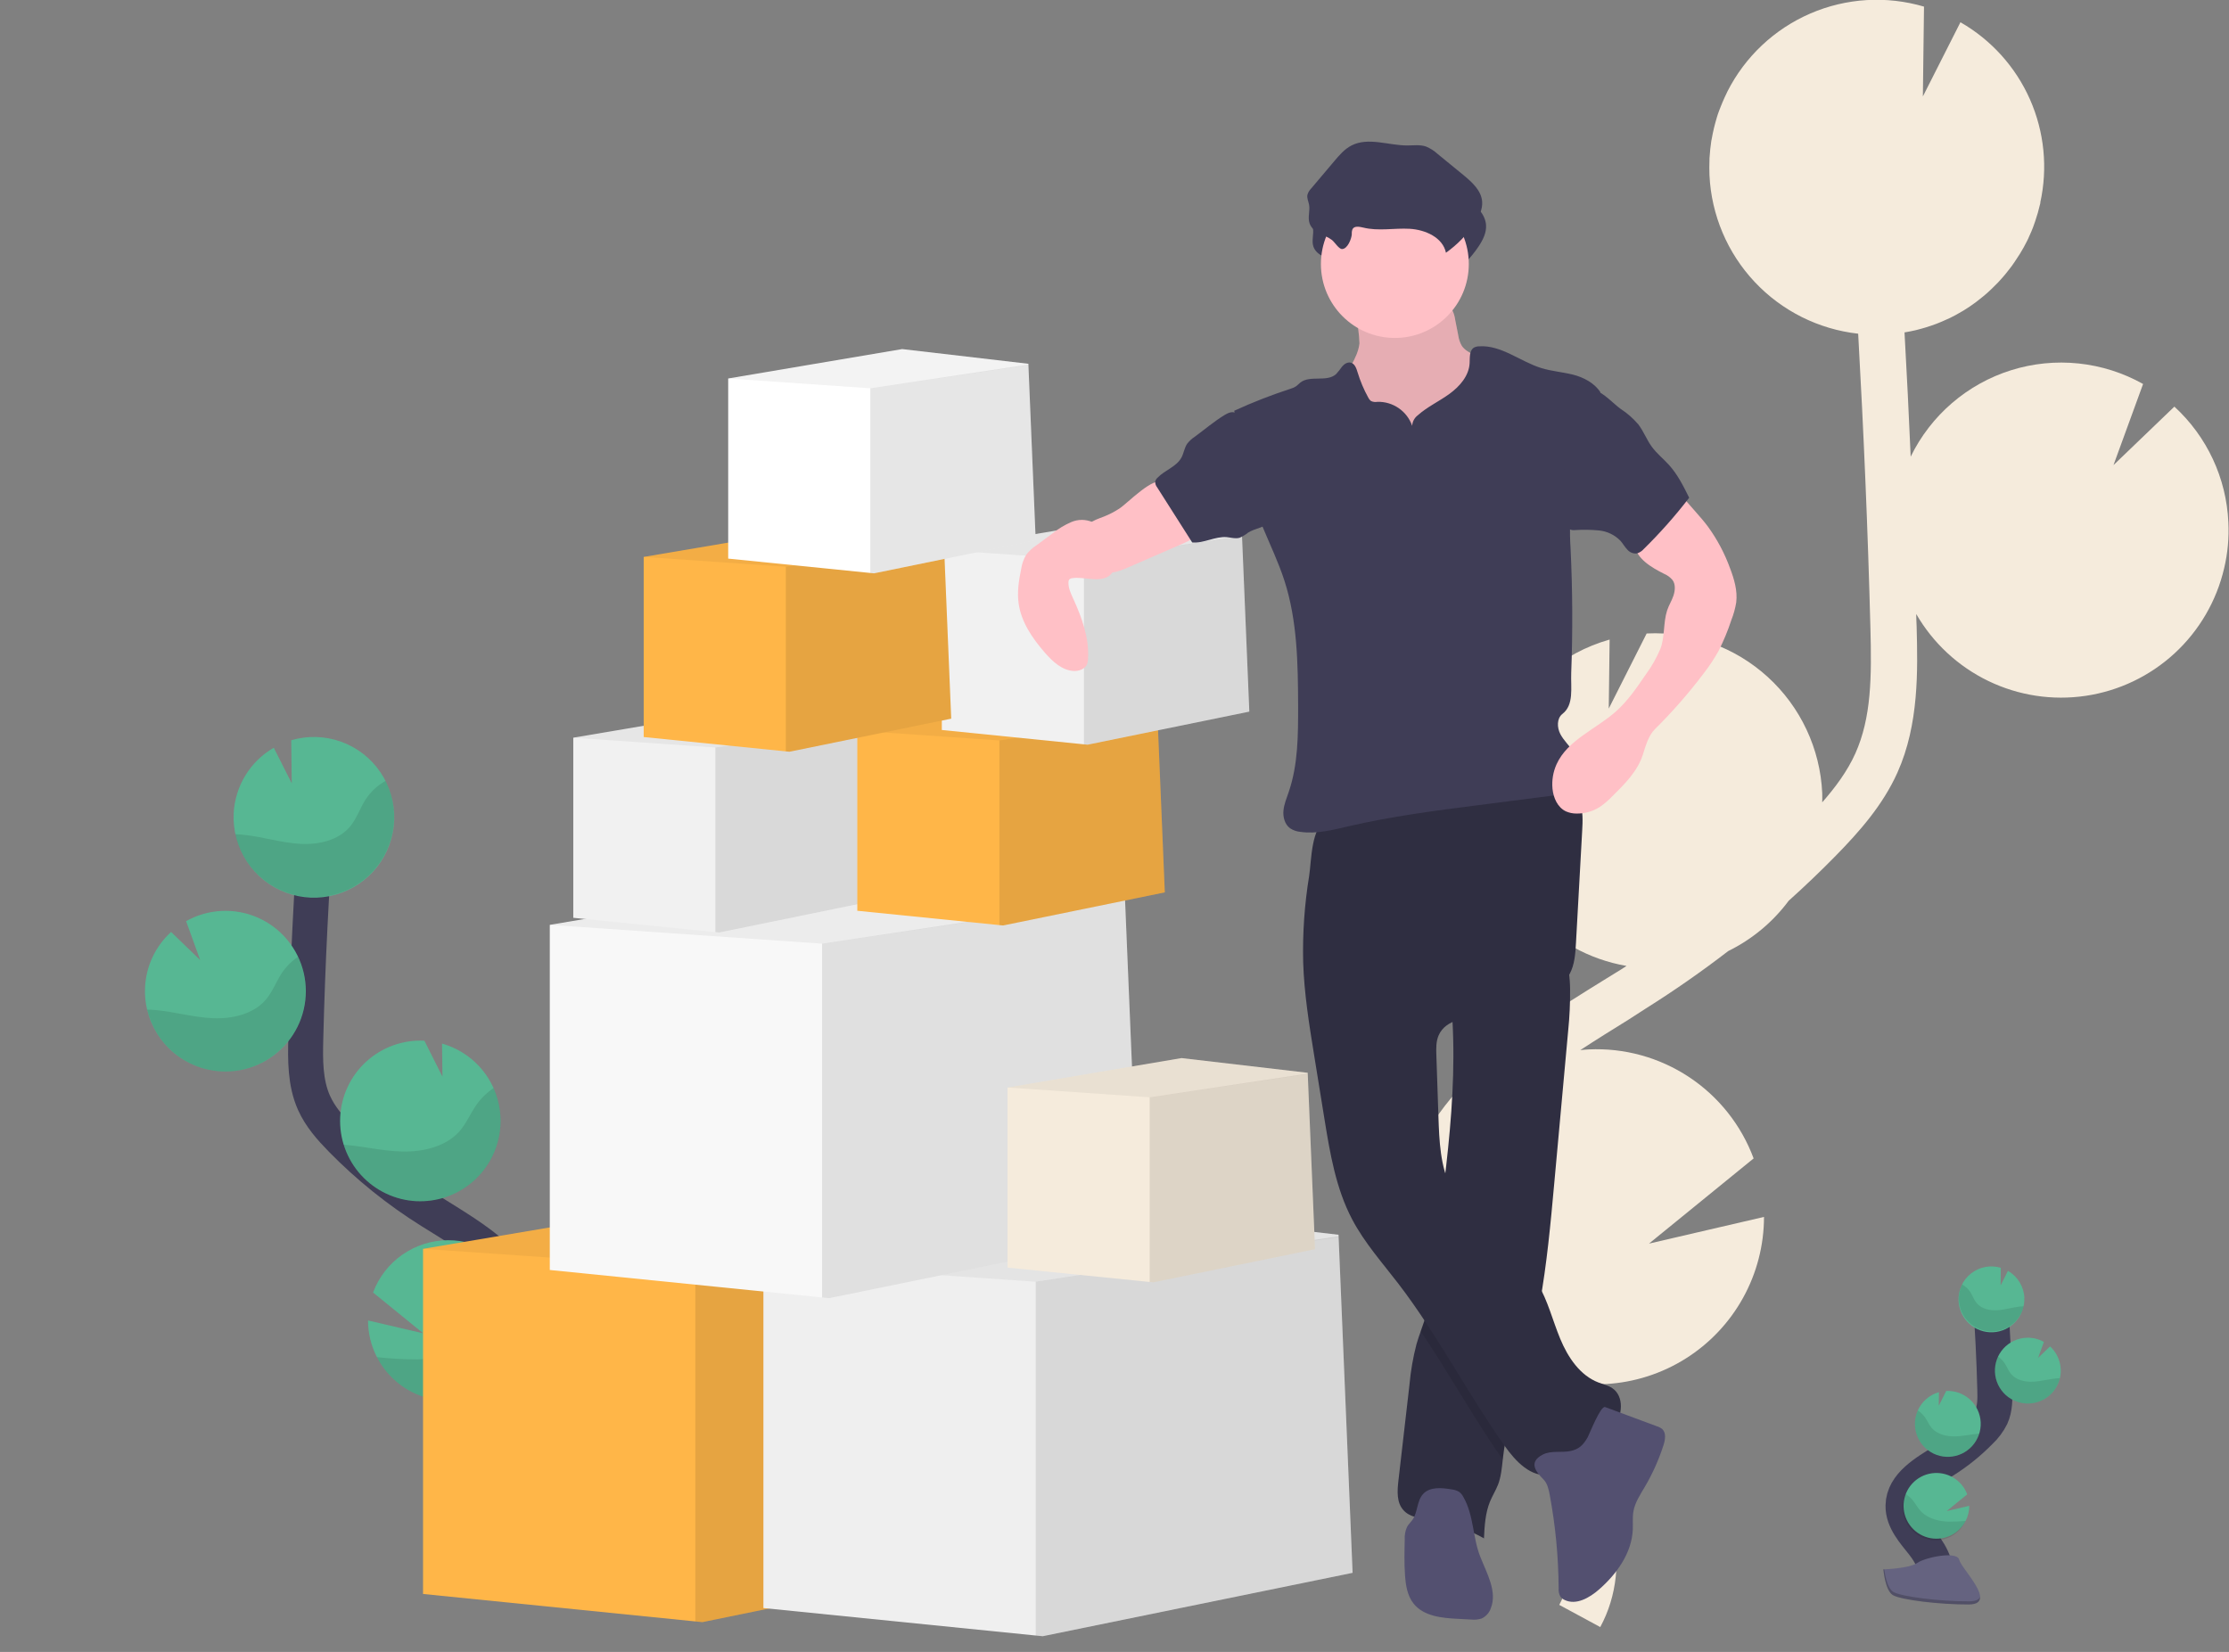<svg width="255" height="189" viewBox="0 0 255 189" fill="none" xmlns="http://www.w3.org/2000/svg">
<rect x="0" y="0" width="255" height="189" fill="#808080" stroke="none"/>
<g clip-path="url(#clip0)">
<path d="M183.5 112.121L185.506 110.883C185.697 110.762 185.885 110.633 186.078 110.513C181.776 109.772 177.855 107.585 174.965 104.312C172.075 101.04 170.389 96.878 170.186 92.516C170.039 89.517 170.606 86.525 171.84 83.787C172.99 81.225 174.687 78.947 176.813 77.113C178.938 75.279 181.44 73.934 184.142 73.172L184.043 81.069L188.38 72.474C188.398 72.471 188.416 72.471 188.434 72.474C190.947 72.356 193.458 72.735 195.825 73.589C198.192 74.442 200.368 75.754 202.228 77.448C204.088 79.143 205.596 81.187 206.666 83.465C207.736 85.742 208.347 88.208 208.464 90.722C208.48 91.087 208.464 91.447 208.464 91.796C209.973 90.075 211.343 88.23 212.251 86.207C214.087 82.111 214.13 77.472 213.977 71.834C213.687 60.66 213.207 49.404 212.578 38.179C208.05 37.676 203.849 35.574 200.731 32.251C197.613 28.929 195.782 24.603 195.566 20.051C195.539 19.463 195.547 18.885 195.566 18.31C195.566 18.168 195.566 18.023 195.587 17.881C195.625 17.325 195.676 16.774 195.762 16.231C195.762 16.14 195.794 16.054 195.81 15.963C195.889 15.503 195.983 15.048 196.092 14.598C196.135 14.432 196.176 14.263 196.221 14.096C196.356 13.607 196.49 13.126 196.675 12.651C196.731 12.492 196.799 12.339 196.858 12.184C196.995 11.835 197.142 11.491 197.298 11.149C197.381 10.97 197.462 10.792 197.551 10.612C197.572 10.567 197.591 10.521 197.615 10.475C199.637 6.481 202.994 3.321 207.104 1.546C211.213 -0.23 215.814 -0.508 220.108 0.757L219.979 11.034L224.276 2.546C227.8 4.564 230.587 7.656 232.23 11.371C233.873 15.085 234.285 19.228 233.406 23.194H233.428C233.398 23.331 233.355 23.462 233.323 23.596C233.264 23.849 233.2 24.099 233.13 24.349C233.038 24.668 232.936 24.982 232.832 25.297C232.751 25.53 232.673 25.769 232.585 26C232.456 26.339 232.316 26.669 232.16 27C232.074 27.193 231.997 27.389 231.892 27.58C231.646 28.074 231.378 28.558 231.086 29.03C230.987 29.194 230.874 29.35 230.769 29.514C230.565 29.831 230.358 30.145 230.136 30.451C229.999 30.639 229.851 30.819 229.706 31.004C229.496 31.273 229.282 31.542 229.059 31.786C228.9 31.966 228.739 32.143 228.573 32.323C228.339 32.57 228.097 32.809 227.848 33.046C227.684 33.204 227.517 33.363 227.345 33.513C227.063 33.763 226.768 34.002 226.47 34.236C226.32 34.354 226.174 34.477 226.019 34.59C225.566 34.927 225.098 35.243 224.614 35.538C224.523 35.592 224.426 35.638 224.346 35.691C223.943 35.931 223.54 36.154 223.108 36.363C222.928 36.452 222.74 36.529 222.555 36.613C222.208 36.769 221.859 36.919 221.502 37.056C221.295 37.134 221.083 37.206 220.871 37.279C220.519 37.4 220.162 37.51 219.797 37.609C219.582 37.668 219.37 37.727 219.152 37.779C218.76 37.873 218.36 37.95 217.957 38.017C217.93 38.017 217.906 38.017 217.879 38.034C218.144 42.768 218.38 47.505 218.585 52.245C219.728 49.9 221.337 47.813 223.315 46.112C225.292 44.411 227.596 43.132 230.086 42.353C232.575 41.575 235.197 41.313 237.791 41.585C240.386 41.856 242.897 42.655 245.171 43.932L241.785 53.212L248.751 46.521C252.48 49.94 254.701 54.698 254.927 59.753C255.016 61.526 254.852 63.303 254.441 65.031C253.566 68.769 251.588 72.158 248.764 74.758C245.939 77.358 242.399 79.049 238.602 79.611C234.805 80.174 230.926 79.582 227.47 77.913C224.013 76.243 221.138 73.573 219.217 70.249C219.217 70.73 219.251 71.214 219.265 71.695C219.391 76.669 219.55 82.858 217.071 88.385C215.393 92.132 212.688 95.175 210.016 97.902C208.279 99.677 206.477 101.394 204.629 103.056C202.813 105.496 200.441 107.468 197.712 108.81C194.677 111.148 191.535 113.338 188.286 115.38L186.312 116.653C184.489 117.783 182.62 118.944 180.785 120.144C181.108 120.112 181.427 120.077 181.755 120.064C185.815 119.874 189.83 120.979 193.221 123.221C196.611 125.463 199.201 128.724 200.617 132.535L188.646 142.282L201.804 139.228C201.801 142.469 200.976 145.655 199.407 148.49C197.838 151.325 195.577 153.716 192.833 155.44C190.09 157.164 186.955 158.164 183.72 158.347C180.486 158.529 177.258 157.889 174.338 156.486C174.633 156.857 174.931 157.225 175.227 157.593C175.815 158.326 176.4 159.054 176.972 159.776C184.76 169.642 186.93 179.011 183.071 186.153L178.382 183.617C182.142 176.666 176.502 167.77 172.788 163.08C172.227 162.371 171.652 161.657 171.072 160.931C166.096 154.754 160.457 147.738 160.599 139.14C160.8 126.193 173.392 118.385 183.5 112.121Z" fill="#F5EBDC"/>
<path d="M221.142 181.256C221.948 179.776 221.035 177.963 219.993 176.642C218.951 175.32 217.681 173.956 217.707 172.266C217.745 169.849 220.31 168.423 222.361 167.141C223.881 166.19 225.282 165.062 226.537 163.781C227.064 163.288 227.499 162.707 227.823 162.062C228.245 161.117 228.234 160.042 228.207 159.006C228.118 155.557 227.948 152.111 227.697 148.67" stroke="#3F3D56" stroke-width="4" stroke-miterlimit="10"/>
<path d="M231.594 148.487C231.564 147.856 231.376 147.243 231.048 146.703C230.719 146.163 230.261 145.715 229.714 145.398L228.871 147.069L228.895 145.049C228.318 144.876 227.708 144.844 227.117 144.956C226.525 145.068 225.969 145.321 225.496 145.693C225.022 146.064 224.644 146.544 224.395 147.092C224.145 147.64 224.031 148.24 224.061 148.842C224.108 149.839 224.549 150.777 225.288 151.449C225.653 151.781 226.081 152.039 226.546 152.206C227.011 152.374 227.504 152.448 227.998 152.425C228.492 152.401 228.976 152.281 229.423 152.071C229.871 151.86 230.272 151.564 230.605 151.198C230.937 150.832 231.195 150.405 231.362 149.94C231.53 149.475 231.604 148.981 231.58 148.487H231.594Z" fill="#57B793"/>
<path d="M224.872 174.004C224.477 174.771 223.831 175.379 223.042 175.726C222.253 176.073 221.368 176.138 220.536 175.91C219.705 175.682 218.977 175.175 218.474 174.474C217.972 173.774 217.725 172.921 217.776 172.06C217.827 171.2 218.173 170.382 218.754 169.746C219.336 169.109 220.119 168.692 220.972 168.564C221.824 168.436 222.695 168.605 223.438 169.043C224.181 169.481 224.751 170.161 225.052 170.969L222.7 172.884L225.288 172.282C225.289 172.881 225.146 173.472 224.872 174.004Z" fill="#57B793"/>
<path d="M223.011 166.674C222.517 166.698 222.022 166.624 221.557 166.456C221.091 166.288 220.663 166.03 220.297 165.696C219.931 165.363 219.635 164.96 219.425 164.512C219.215 164.063 219.096 163.578 219.074 163.083C219.044 162.493 219.156 161.905 219.399 161.367C219.625 160.863 219.958 160.414 220.376 160.053C220.793 159.692 221.285 159.427 221.816 159.277L221.797 160.832L222.651 159.14C223.65 159.093 224.627 159.445 225.366 160.119C226.105 160.792 226.547 161.732 226.594 162.731C226.64 163.73 226.288 164.707 225.615 165.446C224.941 166.186 224.002 166.627 223.003 166.674H223.011Z" fill="#57B793"/>
<path d="M232.16 160.574C231.163 160.621 230.188 160.27 229.45 159.598C228.712 158.926 228.271 157.988 228.224 156.991C228.177 155.994 228.528 155.019 229.199 154.28C229.871 153.542 230.809 153.1 231.806 153.053C232.511 153.019 233.211 153.184 233.825 153.531L233.159 155.358L234.529 154.042C235.264 154.714 235.702 155.65 235.748 156.645C235.765 156.993 235.733 157.342 235.652 157.681C235.464 158.478 235.021 159.191 234.391 159.713C233.761 160.235 232.978 160.538 232.16 160.574Z" fill="#57B793"/>
<path opacity="0.1" d="M231.086 149.481C230.216 149.578 229.37 149.849 228.498 149.903C227.625 149.956 226.666 149.747 226.113 149.067C225.815 148.702 225.667 148.24 225.415 147.842C225.177 147.471 224.851 147.164 224.467 146.948C224.239 147.423 224.114 147.941 224.1 148.468C224.086 148.995 224.182 149.519 224.383 150.006C224.584 150.493 224.886 150.933 225.268 151.296C225.649 151.659 226.103 151.938 226.6 152.114C227.096 152.291 227.625 152.361 228.15 152.32C228.675 152.279 229.186 152.128 229.649 151.877C230.113 151.626 230.518 151.28 230.839 150.862C231.16 150.444 231.39 149.964 231.513 149.451C231.368 149.457 231.226 149.467 231.086 149.481Z" fill="black"/>
<path opacity="0.1" d="M232.16 160.574C231.51 160.607 230.863 160.471 230.281 160.178C229.7 159.886 229.204 159.448 228.843 158.906C228.482 158.365 228.267 157.739 228.22 157.09C228.173 156.44 228.296 155.79 228.575 155.202C228.874 155.404 229.132 155.662 229.333 155.962C229.601 156.368 229.762 156.835 230.079 157.209C230.665 157.899 231.669 158.124 232.579 158.082C233.49 158.039 234.365 157.783 235.265 157.7C235.388 157.7 235.517 157.679 235.643 157.676C235.457 158.472 235.016 159.186 234.387 159.709C233.759 160.232 232.977 160.536 232.16 160.574Z" fill="black"/>
<path opacity="0.1" d="M223.011 166.674C222.517 166.698 222.022 166.624 221.557 166.456C221.091 166.288 220.663 166.03 220.297 165.696C219.931 165.363 219.635 164.96 219.425 164.512C219.215 164.063 219.096 163.578 219.074 163.083C219.044 162.493 219.156 161.905 219.399 161.366C219.712 161.571 219.985 161.83 220.205 162.132C220.498 162.546 220.68 163.021 221.011 163.402C221.647 164.112 222.716 164.361 223.68 164.337C224.644 164.313 225.511 164.087 226.44 164.018C226.211 164.759 225.759 165.412 225.145 165.887C224.532 166.363 223.786 166.637 223.011 166.674Z" fill="black"/>
<path opacity="0.1" d="M224.872 174.004C224.669 174.455 224.38 174.862 224.02 175.202C223.66 175.541 223.236 175.806 222.774 175.982C222.311 176.158 221.819 176.24 221.325 176.226C220.83 176.211 220.343 176.099 219.892 175.896C219.441 175.694 219.034 175.404 218.695 175.044C218.355 174.684 218.09 174.26 217.915 173.798C217.739 173.335 217.656 172.842 217.671 172.348C217.686 171.853 217.797 171.366 218 170.915C218.31 171.121 218.588 171.37 218.827 171.654C219.184 172.092 219.421 172.586 219.837 172.997C220.608 173.752 221.851 174.071 222.957 174.093C223.597 174.101 224.236 174.071 224.872 174.004Z" fill="black"/>
<path d="M215.46 179.551C215.46 179.551 218.432 179.459 219.329 178.82C220.226 178.181 223.895 177.418 224.128 178.444C224.362 179.47 228.6 183.547 225.24 183.564C221.881 183.58 217.436 183.026 216.542 182.489C215.648 181.952 215.46 179.551 215.46 179.551Z" fill="#656380"/>
<path opacity="0.2" d="M225.299 183.206C221.942 183.233 217.495 182.669 216.601 182.132C215.922 181.718 215.648 180.228 215.559 179.54H215.46C215.46 179.54 215.648 181.939 216.534 182.495C217.42 183.051 221.873 183.59 225.232 183.569C226.201 183.569 226.537 183.214 226.518 182.704C226.392 183.008 226.022 183.201 225.299 183.206Z" fill="black"/>
<path d="M52.207 172.97C50.258 169.36 52.476 164.939 55.011 161.721C57.546 158.503 60.65 155.156 60.583 151.055C60.486 145.162 54.235 141.684 49.24 138.56C45.533 136.241 42.114 133.492 39.054 130.37C37.827 129.116 36.637 127.778 35.923 126.177C34.892 123.873 34.919 121.254 34.986 118.729C35.2 110.313 35.616 101.913 36.232 93.529" stroke="#3F3D56" stroke-width="4" stroke-miterlimit="10"/>
<path d="M26.733 93.07C26.807 91.532 27.266 90.038 28.067 88.724C28.868 87.41 29.987 86.318 31.32 85.549L33.377 89.618L33.316 84.692C35.184 84.141 37.18 84.199 39.014 84.856C40.848 85.514 42.425 86.737 43.519 88.35C44.612 89.963 45.165 91.882 45.097 93.829C45.029 95.776 44.344 97.652 43.141 99.185C41.938 100.717 40.279 101.828 38.404 102.356C36.529 102.884 34.534 102.803 32.708 102.123C30.882 101.444 29.319 100.201 28.245 98.575C27.172 96.95 26.642 95.024 26.733 93.078V93.07Z" fill="#57B793"/>
<path d="M43.12 155.267C44.044 157.067 45.536 158.513 47.366 159.378C49.195 160.243 51.259 160.479 53.237 160.051C55.214 159.622 56.995 158.552 58.302 157.007C59.609 155.462 60.37 153.528 60.465 151.506C60.529 150.235 60.325 148.965 59.866 147.778C59.195 146.037 58.011 144.542 56.469 143.49C54.928 142.439 53.104 141.882 51.239 141.893C49.373 141.904 47.555 142.482 46.026 143.551C44.498 144.62 43.33 146.129 42.679 147.877L48.418 152.546L42.105 151.077C42.102 152.534 42.45 153.972 43.12 155.267Z" fill="#57B793"/>
<path d="M47.656 137.426C49.909 137.529 52.121 136.8 53.871 135.377C55.621 133.955 56.787 131.938 57.147 129.711C57.507 127.484 57.036 125.203 55.823 123.301C54.61 121.399 52.74 120.01 50.569 119.398L50.618 123.182L48.55 119.065H48.526C46.091 118.951 43.711 119.81 41.909 121.451C40.107 123.093 39.031 125.383 38.917 127.818C38.804 130.254 39.662 132.634 41.303 134.437C42.944 136.239 45.234 137.315 47.669 137.429L47.656 137.426Z" fill="#57B793"/>
<path d="M25.351 122.581C26.773 122.65 28.192 122.388 29.496 121.814C30.8 121.241 31.952 120.373 32.863 119.277C33.774 118.182 34.417 116.89 34.743 115.503C35.069 114.117 35.068 112.673 34.741 111.287C34.413 109.901 33.768 108.609 32.856 107.515C31.945 106.421 30.791 105.554 29.486 104.982C28.182 104.41 26.763 104.149 25.34 104.22C23.918 104.291 22.531 104.692 21.29 105.39L22.901 109.841L19.574 106.626C18.685 107.436 17.964 108.413 17.452 109.501C16.941 110.59 16.649 111.769 16.593 112.97C16.551 113.821 16.629 114.672 16.827 115.501C17.284 117.448 18.363 119.193 19.901 120.47C21.44 121.748 23.353 122.489 25.351 122.581Z" fill="#57B793"/>
<path opacity="0.1" d="M27.969 95.519C30.09 95.753 32.153 96.411 34.279 96.543C36.406 96.674 38.745 96.167 40.091 94.512C40.816 93.62 41.178 92.492 41.791 91.52C42.371 90.614 43.166 89.866 44.105 89.342C44.69 90.506 45.021 91.782 45.075 93.085C45.13 94.387 44.907 95.686 44.42 96.895C43.935 98.105 43.197 99.197 42.257 100.099C41.316 101.002 40.195 101.694 38.967 102.13C37.739 102.566 36.432 102.735 35.133 102.628C33.835 102.52 32.574 102.137 31.434 101.504C30.295 100.872 29.303 100.004 28.524 98.959C27.746 97.913 27.199 96.715 26.919 95.442C27.276 95.458 27.625 95.482 27.969 95.519Z" fill="black"/>
<path opacity="0.1" d="M25.35 122.581C26.934 122.654 28.509 122.316 29.924 121.601C31.338 120.885 32.544 119.816 33.423 118.497C34.303 117.178 34.827 115.654 34.944 114.073C35.061 112.492 34.767 110.907 34.092 109.473C33.362 109.964 32.734 110.591 32.244 111.321C31.589 112.31 31.194 113.451 30.423 114.359C28.992 116.04 26.548 116.591 24.33 116.492C22.112 116.392 19.971 115.758 17.764 115.557C17.458 115.53 17.146 115.509 16.838 115.501C17.294 117.446 18.372 119.19 19.908 120.467C21.444 121.745 23.355 122.487 25.35 122.581Z" fill="black"/>
<path opacity="0.1" d="M47.656 137.426C49.224 137.5 50.784 137.17 52.189 136.469C53.593 135.768 54.795 134.719 55.679 133.421C56.563 132.124 57.099 130.622 57.238 129.058C57.376 127.494 57.111 125.92 56.469 124.488C55.713 124.991 55.054 125.628 54.528 126.368C53.813 127.375 53.367 128.536 52.532 129.465C50.983 131.192 48.378 131.802 46.028 131.745C43.754 131.697 41.562 131.138 39.301 130.964C39.861 132.769 40.963 134.358 42.458 135.514C43.953 136.671 45.768 137.338 47.656 137.426Z" fill="black"/>
<path opacity="0.1" d="M43.12 155.267C44.044 157.067 45.536 158.513 47.366 159.378C49.195 160.243 51.259 160.479 53.237 160.051C55.214 159.622 56.995 158.552 58.302 157.007C59.609 155.462 60.37 153.528 60.465 151.506C60.529 150.235 60.325 148.965 59.866 147.778C59.11 148.275 58.431 148.88 57.852 149.575C56.979 150.649 56.402 151.847 55.392 152.841C53.513 154.684 50.481 155.447 47.782 155.527C46.224 155.533 44.667 155.446 43.12 155.267Z" fill="black"/>
<path d="M115.801 178.337L80.353 185.589L79.548 185.508L48.397 182.366V142.881L86.53 136.435L114.19 139.658L114.198 139.833L114.2 139.919L115.801 178.337Z" fill="#FFB648"/>
<path opacity="0.1" d="M115.801 178.337L80.353 185.589L79.548 185.508V145.03L114.198 139.833L115.801 178.337Z" fill="black"/>
<path opacity="0.05" d="M114.2 139.919L114.19 139.927L79.548 145.03L48.397 142.881L86.53 136.435L114.19 139.658L114.198 139.833L114.2 139.919Z" fill="black"/>
<path d="M154.74 179.948L119.292 187.2L118.486 187.12L87.335 183.977V144.493L125.469 138.047L153.128 141.27L153.136 141.444L153.139 141.53L154.74 179.948Z" fill="#EFEFEF"/>
<path opacity="0.1" d="M154.74 179.948L119.292 187.2L118.486 187.12V146.642L153.136 141.444L154.74 179.948Z" fill="black"/>
<path opacity="0.05" d="M153.139 141.53L153.128 141.538L118.486 146.642L87.335 144.493L125.469 138.047L153.128 141.27L153.136 141.444L153.139 141.53Z" fill="black"/>
<path d="M130.302 141.27L94.855 148.522L94.049 148.442L62.898 145.299V105.815L101.031 99.368L128.691 102.592L128.699 102.766L128.702 102.852L130.302 141.27Z" fill="#F8F8F8"/>
<path opacity="0.1" d="M130.302 141.27L94.855 148.522L94.049 148.441V107.964L128.699 102.766L130.302 141.27Z" fill="black"/>
<path opacity="0.05" d="M128.702 102.852L128.691 102.86L94.049 107.964L62.898 105.815L101.031 99.368L128.691 102.592L128.699 102.766L128.702 102.852Z" fill="black"/>
<path d="M150.443 142.924L131.943 146.712L131.521 146.669L115.264 145.028V124.421L135.166 121.055L149.602 122.739L149.608 122.83V122.873L150.443 142.924Z" fill="#F5EBDC"/>
<path opacity="0.1" d="M150.443 142.924L131.943 146.712L131.521 146.669V125.543L149.608 122.831L150.443 142.924Z" fill="black"/>
<path opacity="0.05" d="M149.608 122.873L149.602 122.879L131.521 125.543L115.264 124.421L135.166 121.055L149.602 122.739L149.608 122.83V122.873Z" fill="black"/>
<path d="M100.763 102.903L82.263 106.688L81.841 106.647L65.584 105.006V84.399L85.485 81.034L99.922 82.718L99.927 82.809V82.852L100.763 102.903Z" fill="#F1F1F1"/>
<path opacity="0.1" d="M100.763 102.903L82.263 106.688L81.841 106.647V85.522L99.927 82.809L100.763 102.903Z" fill="black"/>
<path opacity="0.05" d="M99.927 82.852L99.922 82.858L81.841 85.522L65.584 84.399L85.485 81.034L99.922 82.718L99.927 82.809V82.852Z" fill="black"/>
<path d="M133.256 102.097L114.756 105.882L114.335 105.842L98.077 104.201V83.594L117.979 80.228L132.416 81.912L132.421 82.004V82.046L133.256 102.097Z" fill="#FFB648"/>
<path opacity="0.1" d="M133.256 102.097L114.756 105.882L114.335 105.842V84.716L132.421 82.003L133.256 102.097Z" fill="black"/>
<path opacity="0.05" d="M132.421 82.046L132.416 82.052L114.335 84.716L98.077 83.594L117.979 80.228L132.416 81.912L132.421 82.004V82.046Z" fill="black"/>
<path d="M142.924 81.415L124.424 85.2L124.002 85.159L107.745 83.518V62.911L127.646 59.546L142.083 61.23L142.089 61.321V61.364L142.924 81.415Z" fill="#F1F1F1"/>
<path opacity="0.1" d="M142.924 81.415L124.424 85.2L124.002 85.159V64.034L142.089 61.321L142.924 81.415Z" fill="black"/>
<path opacity="0.05" d="M142.089 61.364L142.083 61.37L124.002 64.034L107.745 62.911L127.646 59.546L142.083 61.23L142.089 61.321V61.364Z" fill="black"/>
<path d="M155.524 39.288C155.328 41.034 153.996 42.441 153.502 44.123C152.761 46.661 154.039 49.387 155.801 51.375C157.22 52.954 158.939 54.236 160.858 55.146C162.776 56.056 164.856 56.577 166.977 56.677C167.6 56.731 168.228 56.662 168.825 56.476C169.356 56.259 169.835 55.931 170.229 55.514C171.551 54.185 172.262 52.345 172.544 50.489C172.826 48.633 172.719 46.744 172.609 44.872C172.608 44.485 172.537 44.101 172.399 43.739C172.219 43.395 171.972 43.09 171.671 42.844C170.719 41.969 169.669 41.206 168.543 40.569C168.059 40.301 167.541 40.032 167.232 39.567C167.02 39.197 166.883 38.789 166.827 38.367L166.48 36.605C166.419 36.097 166.246 35.609 165.973 35.176C165.363 34.354 164.195 34.241 163.172 34.201L159.412 34.053C158.244 34.007 156.708 33.672 155.567 33.903C154.493 34.115 154.855 35.098 155.049 35.99C155.328 37.068 155.488 38.174 155.524 39.288Z" fill="#FFC0C6"/>
<path opacity="0.1" d="M155.524 39.288C155.328 41.034 153.996 42.441 153.502 44.123C152.761 46.661 154.039 49.387 155.801 51.375C157.22 52.954 158.939 54.236 160.858 55.146C162.776 56.056 164.856 56.577 166.977 56.677C167.6 56.731 168.228 56.662 168.825 56.476C169.356 56.259 169.835 55.931 170.229 55.514C171.551 54.185 172.262 52.345 172.544 50.489C172.826 48.633 172.719 46.744 172.609 44.872C172.608 44.485 172.537 44.101 172.399 43.739C172.219 43.395 171.972 43.09 171.671 42.844C170.719 41.969 169.669 41.206 168.543 40.569C168.059 40.301 167.541 40.032 167.232 39.567C167.02 39.197 166.883 38.789 166.827 38.367L166.48 36.605C166.419 36.097 166.246 35.609 165.973 35.176C165.363 34.354 164.195 34.241 163.172 34.201L159.412 34.053C158.244 34.007 156.708 33.672 155.567 33.903C154.493 34.115 154.855 35.098 155.049 35.99C155.328 37.068 155.488 38.174 155.524 39.288Z" fill="black"/>
<path d="M179.4 117.923L177.805 135.414C177.389 140.002 176.964 144.609 176.148 149.137C175.879 150.698 175.536 152.25 175.144 153.789C174.053 158.063 172.472 162.239 171.961 166.62C171.945 166.747 171.932 166.889 171.918 167.004C171.814 167.971 171.722 168.949 171.381 169.852C171.113 170.52 170.734 171.13 170.458 171.791C169.92 173.112 169.834 174.574 169.767 176.005C167.832 174.912 165.712 174.184 163.513 173.856C162.439 173.698 161.271 173.588 160.559 172.782C159.753 171.906 159.847 170.566 159.982 169.39C160.404 165.737 160.825 162.085 161.244 158.436C161.383 156.866 161.653 155.31 162.049 153.784C162.194 153.276 162.369 152.777 162.546 152.277C162.791 151.59 163.038 150.902 163.223 150.195C163.48 149.061 163.658 147.909 163.755 146.749C164.187 143.075 164.708 139.409 165.165 135.737L165.189 135.543C165.873 129.978 166.394 124.386 166.244 118.78C166.223 117.95 166.188 117.12 166.134 116.287C166.059 115.081 165.949 114.442 166.94 113.687C168.043 112.855 169.496 112.272 170.758 111.727C171.438 111.431 178.919 108.772 179.083 109.358C179.43 110.601 179.611 111.886 179.62 113.177C179.635 114.762 179.562 116.347 179.4 117.923Z" fill="#2F2E41"/>
<path opacity="0.1" d="M176.148 149.137C175.879 150.698 175.536 152.25 175.143 153.789C174.053 158.063 172.471 162.239 171.961 166.62C171.945 166.747 171.932 166.889 171.918 167.004C168.583 162.239 165.774 157.115 162.519 152.299C162.764 151.611 163.011 150.923 163.196 150.217C163.463 149.076 163.65 147.917 163.755 146.749C164.187 143.075 164.708 139.408 165.164 135.737L165.189 135.543C165.377 136.323 165.647 137.08 165.994 137.802C168.18 142.245 173.374 144.49 175.914 148.742C175.998 148.875 176.076 149.006 176.148 149.137Z" fill="black"/>
<path d="M149.084 110.077C149.194 113.639 149.764 117.171 150.333 120.69L151.506 127.942C152.148 131.917 152.82 135.97 154.699 139.529C156.107 142.194 158.131 144.466 159.966 146.854C164.472 152.726 167.858 159.379 172.131 165.422C173.374 167.179 175.149 169.081 177.268 168.713C178.659 168.474 179.669 167.313 180.759 166.422C182.048 165.369 183.6 164.598 184.615 163.276C185.63 161.955 185.829 159.763 184.454 158.823C183.984 158.503 183.412 158.382 182.88 158.178C180.751 157.372 179.37 155.288 178.495 153.182C177.62 151.076 177.085 148.818 175.917 146.859C173.377 142.608 168.18 140.362 165.994 135.917C164.77 133.429 164.652 130.545 164.56 127.786L164.321 120.719C164.294 119.946 164.276 119.143 164.59 118.436C165.425 116.556 167.949 116.379 169.996 116.14C172.316 115.869 174.564 115.16 176.621 114.05C177.799 113.413 178.949 112.602 179.575 111.42C180.149 110.346 180.227 109.081 180.294 107.861L181.003 95.052C181.065 93.951 181.119 92.809 180.735 91.778C179.76 89.183 176.484 88.334 173.715 88.458C168.564 88.689 163.811 90.905 158.945 92.404C157.739 92.774 156.528 93.107 155.285 93.357C154.211 93.575 152.868 93.486 151.837 93.835C149.989 94.458 150.035 98.504 149.774 100.18C149.237 103.45 149.006 106.764 149.084 110.077Z" fill="#2F2E41"/>
<path d="M176.57 169.255C177.023 169.715 177.171 170.386 177.289 171.02C177.946 174.538 178.287 178.107 178.31 181.686C178.28 182.02 178.346 182.355 178.5 182.653C178.629 182.829 178.802 182.968 179.003 183.056C180.316 183.682 181.838 182.809 182.934 181.85C184.961 180.074 186.677 177.689 186.793 174.995C186.822 174.302 186.745 173.601 186.865 172.916C187.043 171.901 187.636 171.017 188.157 170.131C189.049 168.62 189.769 167.015 190.305 165.344C190.504 164.716 190.638 163.926 190.144 163.488C189.971 163.351 189.773 163.248 189.562 163.185L183.627 160.982C183.111 160.792 181.833 164.077 181.632 164.437C181.135 165.315 180.641 165.812 179.644 166.016C178.648 166.22 177.418 165.925 176.467 166.432C174.856 167.289 175.659 168.339 176.57 169.255Z" fill="#535070"/>
<path d="M167.417 171.283C167.307 171.064 167.154 170.869 166.966 170.711C166.692 170.536 166.38 170.43 166.056 170.402C164.928 170.209 163.591 170.083 162.809 170.923C162.079 171.71 162.205 172.991 161.595 173.878C161.402 174.146 161.139 174.388 160.972 174.684C160.765 175.136 160.673 175.632 160.704 176.129C160.672 177.496 160.639 178.868 160.736 180.233C160.814 181.377 161.005 182.578 161.722 183.475C162.871 184.915 164.944 185.121 166.781 185.213L168.271 185.291C168.681 185.339 169.096 185.3 169.491 185.178C169.735 185.065 169.954 184.905 170.135 184.706C170.316 184.507 170.455 184.274 170.543 184.02C171.319 182.092 170.092 180.015 169.335 178.081C168.462 175.855 168.618 173.386 167.417 171.283Z" fill="#535070"/>
<path d="M155.094 29.444C155.075 29.248 155.104 29.051 155.177 28.869C155.395 28.485 155.964 28.6 156.394 28.697C158.121 29.132 159.941 28.737 161.722 28.839C163.502 28.942 165.505 29.831 165.863 31.576C167.154 30.662 168.267 29.519 169.147 28.203C169.641 27.464 170.071 26.618 170.004 25.732C169.907 24.453 168.835 23.497 167.855 22.686L164.901 20.268C164.512 19.911 164.063 19.626 163.575 19.425C162.893 19.191 162.146 19.304 161.426 19.304C159.278 19.304 156.974 18.324 155.059 19.304C154.254 19.715 153.655 20.422 153.075 21.109L150.435 24.236C150.235 24.435 150.089 24.682 150.011 24.953C149.935 25.334 150.131 25.71 150.201 26.094C150.325 26.793 150.024 27.539 150.255 28.211C150.639 29.323 151.992 29.481 152.82 30.121C153.126 30.357 153.609 31.166 153.977 31.155C154.624 31.141 155.075 29.959 155.094 29.444Z" fill="#3F3D56"/>
<path d="M159.573 38.665C164.245 38.665 168.032 34.877 168.032 30.204C168.032 25.531 164.245 21.743 159.573 21.743C154.902 21.743 151.114 25.531 151.114 30.204C151.114 34.877 154.902 38.665 159.573 38.665Z" fill="#FFC0C6"/>
<path d="M161.555 48.719C161.269 47.899 160.729 47.191 160.014 46.697C159.299 46.204 158.446 45.95 157.578 45.974C157.329 46.021 157.071 45.988 156.842 45.88C156.712 45.78 156.608 45.651 156.539 45.504C156.026 44.578 155.613 43.6 155.306 42.587C155.172 42.138 154.987 41.609 154.533 41.493C154.168 41.399 153.794 41.636 153.55 41.923C153.333 42.231 153.098 42.527 152.846 42.807C151.772 43.758 149.892 42.89 148.767 43.763C148.582 43.905 148.429 44.088 148.23 44.22C148.037 44.337 147.828 44.428 147.61 44.488C145.426 45.199 143.284 46.036 141.197 46.994C141.949 51.517 142.717 56.127 144.479 60.357C145.316 62.372 146.264 64.346 146.936 66.422C148.424 71.023 148.488 75.947 148.507 80.784C148.507 84.093 148.507 87.472 147.433 90.604C147.191 91.313 146.895 92.017 146.828 92.753C146.761 93.489 146.981 94.322 147.586 94.762C147.935 94.993 148.337 95.134 148.754 95.173C150.609 95.442 152.478 94.953 154.305 94.528C159.2 93.395 164.195 92.745 169.176 92.111L177.528 91.037C178.127 90.995 178.714 90.843 179.258 90.588C180.786 89.753 180.931 87.453 179.98 85.992C179.526 85.291 178.884 84.716 178.5 83.975C178.116 83.234 178.087 82.192 178.745 81.678C180.087 80.631 179.685 78.689 179.749 76.991C179.928 72.243 179.904 67.497 179.676 62.756C179.608 61.772 179.592 60.786 179.628 59.801C179.722 58.13 180.136 56.495 180.549 54.87L183.087 44.878C182.424 43.83 181.153 43.164 179.953 42.863C178.753 42.562 177.499 42.474 176.314 42.106C173.897 41.354 171.728 39.447 169.195 39.624C169.003 39.627 168.814 39.673 168.642 39.758C168.073 40.083 168.161 40.905 168.126 41.56C168.046 43.014 166.977 44.225 165.801 45.076C164.625 45.928 163.277 46.546 162.194 47.515C162.006 47.657 161.852 47.838 161.741 48.046C161.631 48.254 161.567 48.484 161.555 48.719Z" fill="#3F3D56"/>
<path d="M128.039 58.197C127.478 58.562 126.883 58.869 126.261 59.113C125.67 59.347 125.039 59.532 124.556 59.941C124.316 60.148 124.115 60.397 123.962 60.674C123.676 61.182 123.531 61.757 123.543 62.34C123.555 62.923 123.723 63.492 124.03 63.988C124.336 64.484 124.771 64.888 125.287 65.159C125.803 65.43 126.382 65.557 126.964 65.528C127.741 65.487 128.474 65.173 129.185 64.864L135.152 62.267C136.162 61.829 137.252 61.319 137.73 60.325C137.785 60.232 137.806 60.123 137.789 60.016C137.743 59.899 137.655 59.803 137.542 59.747C136.198 58.872 135.021 57.762 134.07 56.47C133.826 56.137 133.533 55.353 133.178 55.152C131.916 54.451 129.051 57.542 128.039 58.197Z" fill="#FFC0C6"/>
<path d="M191.823 56.089L194.022 58.603C194.495 59.14 194.967 59.677 195.397 60.258C196.454 61.714 197.302 63.312 197.916 65.004C198.394 66.258 198.791 67.596 198.625 68.928C198.513 69.611 198.329 70.28 198.074 70.924C197.671 72.161 197.171 73.364 196.579 74.523C196.084 75.402 195.524 76.243 194.906 77.04C193.202 79.297 191.338 81.429 189.328 83.419C188.576 84.163 188.254 85.369 187.934 86.373C187.33 88.23 185.893 89.677 184.505 91.047C184.058 91.519 183.564 91.944 183.031 92.315C182.231 92.831 181.296 93.096 180.345 93.078C179.93 93.08 179.519 92.995 179.139 92.828C178.189 92.377 177.705 91.278 177.606 90.231C177.518 89.279 177.677 88.32 178.068 87.448C179.33 84.652 182.571 83.44 184.862 81.399C186.205 80.204 187.233 78.7 188.248 77.214C188.936 76.286 189.51 75.279 189.959 74.214C190.469 72.847 190.27 71.23 190.719 69.844C190.907 69.256 191.256 68.727 191.447 68.144C191.637 67.561 191.702 66.87 191.345 66.368C191.077 66.047 190.735 65.796 190.348 65.638C188.885 64.896 187.247 63.94 186.967 62.32C186.856 61.423 187.09 60.518 187.623 59.788C188.153 59.067 188.773 58.417 189.468 57.854C190.104 57.279 191.181 56.642 191.823 56.089Z" fill="#FFC0C6"/>
<path d="M126.626 61.705C126.239 60.921 125.753 60.12 124.969 59.731C124.588 59.566 124.176 59.481 123.761 59.481C123.345 59.481 122.934 59.566 122.552 59.731C121.792 60.06 121.081 60.49 120.436 61.01L118.54 62.409C118.11 62.691 117.73 63.042 117.415 63.449C117.114 63.941 116.915 64.489 116.83 65.06C116.561 66.368 116.344 67.714 116.532 69.038C116.832 71.187 118.121 73.046 119.539 74.679C120.425 75.694 121.521 76.72 122.869 76.766C123.452 76.784 124.099 76.553 124.341 76.024C124.425 75.814 124.47 75.59 124.472 75.364C124.617 72.978 123.763 70.65 122.77 68.477C122.501 67.886 122.211 67.273 122.233 66.626C122.224 66.516 122.253 66.407 122.313 66.314C122.399 66.225 122.513 66.169 122.636 66.156C123.997 65.887 126.344 66.946 127.297 65.433C127.915 64.434 127.066 62.594 126.626 61.705Z" fill="#FFC0C6"/>
<path d="M154.648 26.782C154.631 26.586 154.661 26.389 154.734 26.207C154.952 25.82 155.521 25.939 155.951 26.035C157.677 26.47 159.498 26.076 161.279 26.177C163.059 26.28 165.06 27.169 165.419 28.915C166.71 27.999 167.823 26.856 168.704 25.541C169.198 24.8 169.628 23.953 169.56 23.067C169.464 21.789 168.39 20.832 167.412 20.024L164.458 17.607C164.07 17.25 163.622 16.964 163.134 16.763C162.449 16.529 161.706 16.642 160.986 16.642C158.838 16.642 156.533 15.662 154.619 16.642C153.813 17.053 153.214 17.76 152.634 18.447L149.992 21.574C149.793 21.773 149.648 22.02 149.57 22.291C149.495 22.672 149.691 23.048 149.761 23.433C149.884 24.131 149.584 24.878 149.815 25.546C150.199 26.661 151.552 26.82 152.379 27.459C152.685 27.695 153.169 28.504 153.536 28.493C154.173 28.479 154.624 27.298 154.648 26.782Z" fill="#3F3D56"/>
<path d="M136.683 49.968C136.342 50.189 136.042 50.468 135.797 50.792C135.488 51.262 135.423 51.867 135.158 52.35C134.588 53.408 133.254 53.787 132.424 54.655C132.289 54.773 132.195 54.931 132.155 55.106C132.15 55.342 132.229 55.573 132.378 55.756L136.39 62.063C137.733 62.181 139.006 61.343 140.343 61.456C140.84 61.496 141.353 61.668 141.831 61.52C142.172 61.368 142.493 61.172 142.784 60.937C143.59 60.432 144.642 60.373 145.311 59.71C145.98 59.046 146.036 58.071 146.028 57.166C146.04 56.38 145.96 55.596 145.789 54.829C145.198 52.412 143.348 50.548 142.188 48.404C141.621 47.36 141.315 46.75 140.12 47.467C138.925 48.184 137.813 49.14 136.683 49.968Z" fill="#3F3D56"/>
<path d="M185.399 46.779C186.153 47.269 186.833 47.864 187.419 48.547C188.028 49.334 188.375 50.301 188.963 51.106C189.551 51.912 190.305 52.492 190.95 53.212C191.93 54.303 192.593 55.63 193.243 56.948C191.652 59.019 189.919 60.975 188.055 62.804C187.847 63.048 187.573 63.227 187.265 63.32C187.057 63.342 186.846 63.312 186.652 63.233C186.458 63.154 186.287 63.028 186.154 62.866C185.864 62.565 185.66 62.189 185.383 61.874C184.731 61.202 183.863 60.783 182.931 60.69C182.007 60.6 181.078 60.587 180.152 60.65C179.949 60.674 179.743 60.639 179.558 60.55C179.421 60.456 179.31 60.329 179.236 60.18C178.162 58.332 178.498 56.011 178.882 53.9L179.76 49.065C179.888 48.142 180.134 47.239 180.493 46.379C180.826 45.667 181.567 44.459 182.485 44.673C183.404 44.888 184.623 46.221 185.399 46.779Z" fill="#3F3D56"/>
<path d="M108.819 82.221L90.319 86.005L89.897 85.965L73.64 84.324V63.717L93.542 60.352L107.978 62.036L107.984 62.127V62.17L108.819 82.221Z" fill="#FFB648"/>
<path opacity="0.1" d="M108.819 82.221L90.319 86.005L89.897 85.965V64.84L107.984 62.127L108.819 82.221Z" fill="black"/>
<path opacity="0.05" d="M107.984 62.17L107.978 62.175L89.897 64.84L73.64 63.717L93.542 60.352L107.978 62.036L107.984 62.127V62.17Z" fill="black"/>
<path d="M118.486 61.807L99.987 65.595L99.565 65.552L83.307 63.91V43.303L103.209 39.938L117.646 41.622L117.651 41.713V41.756L118.486 61.807Z" fill="white"/>
<path opacity="0.1" d="M118.486 61.807L99.986 65.595L99.565 65.552V44.426L117.651 41.714L118.486 61.807Z" fill="black"/>
<path opacity="0.05" d="M117.651 41.756L117.646 41.762L99.565 44.426L83.307 43.303L103.209 39.938L117.646 41.622L117.651 41.713V41.756Z" fill="black"/>
</g>
<defs>
<clipPath id="clip0">
<rect width="255" height="189" fill="white"/>
</clipPath>
</defs>
</svg>
